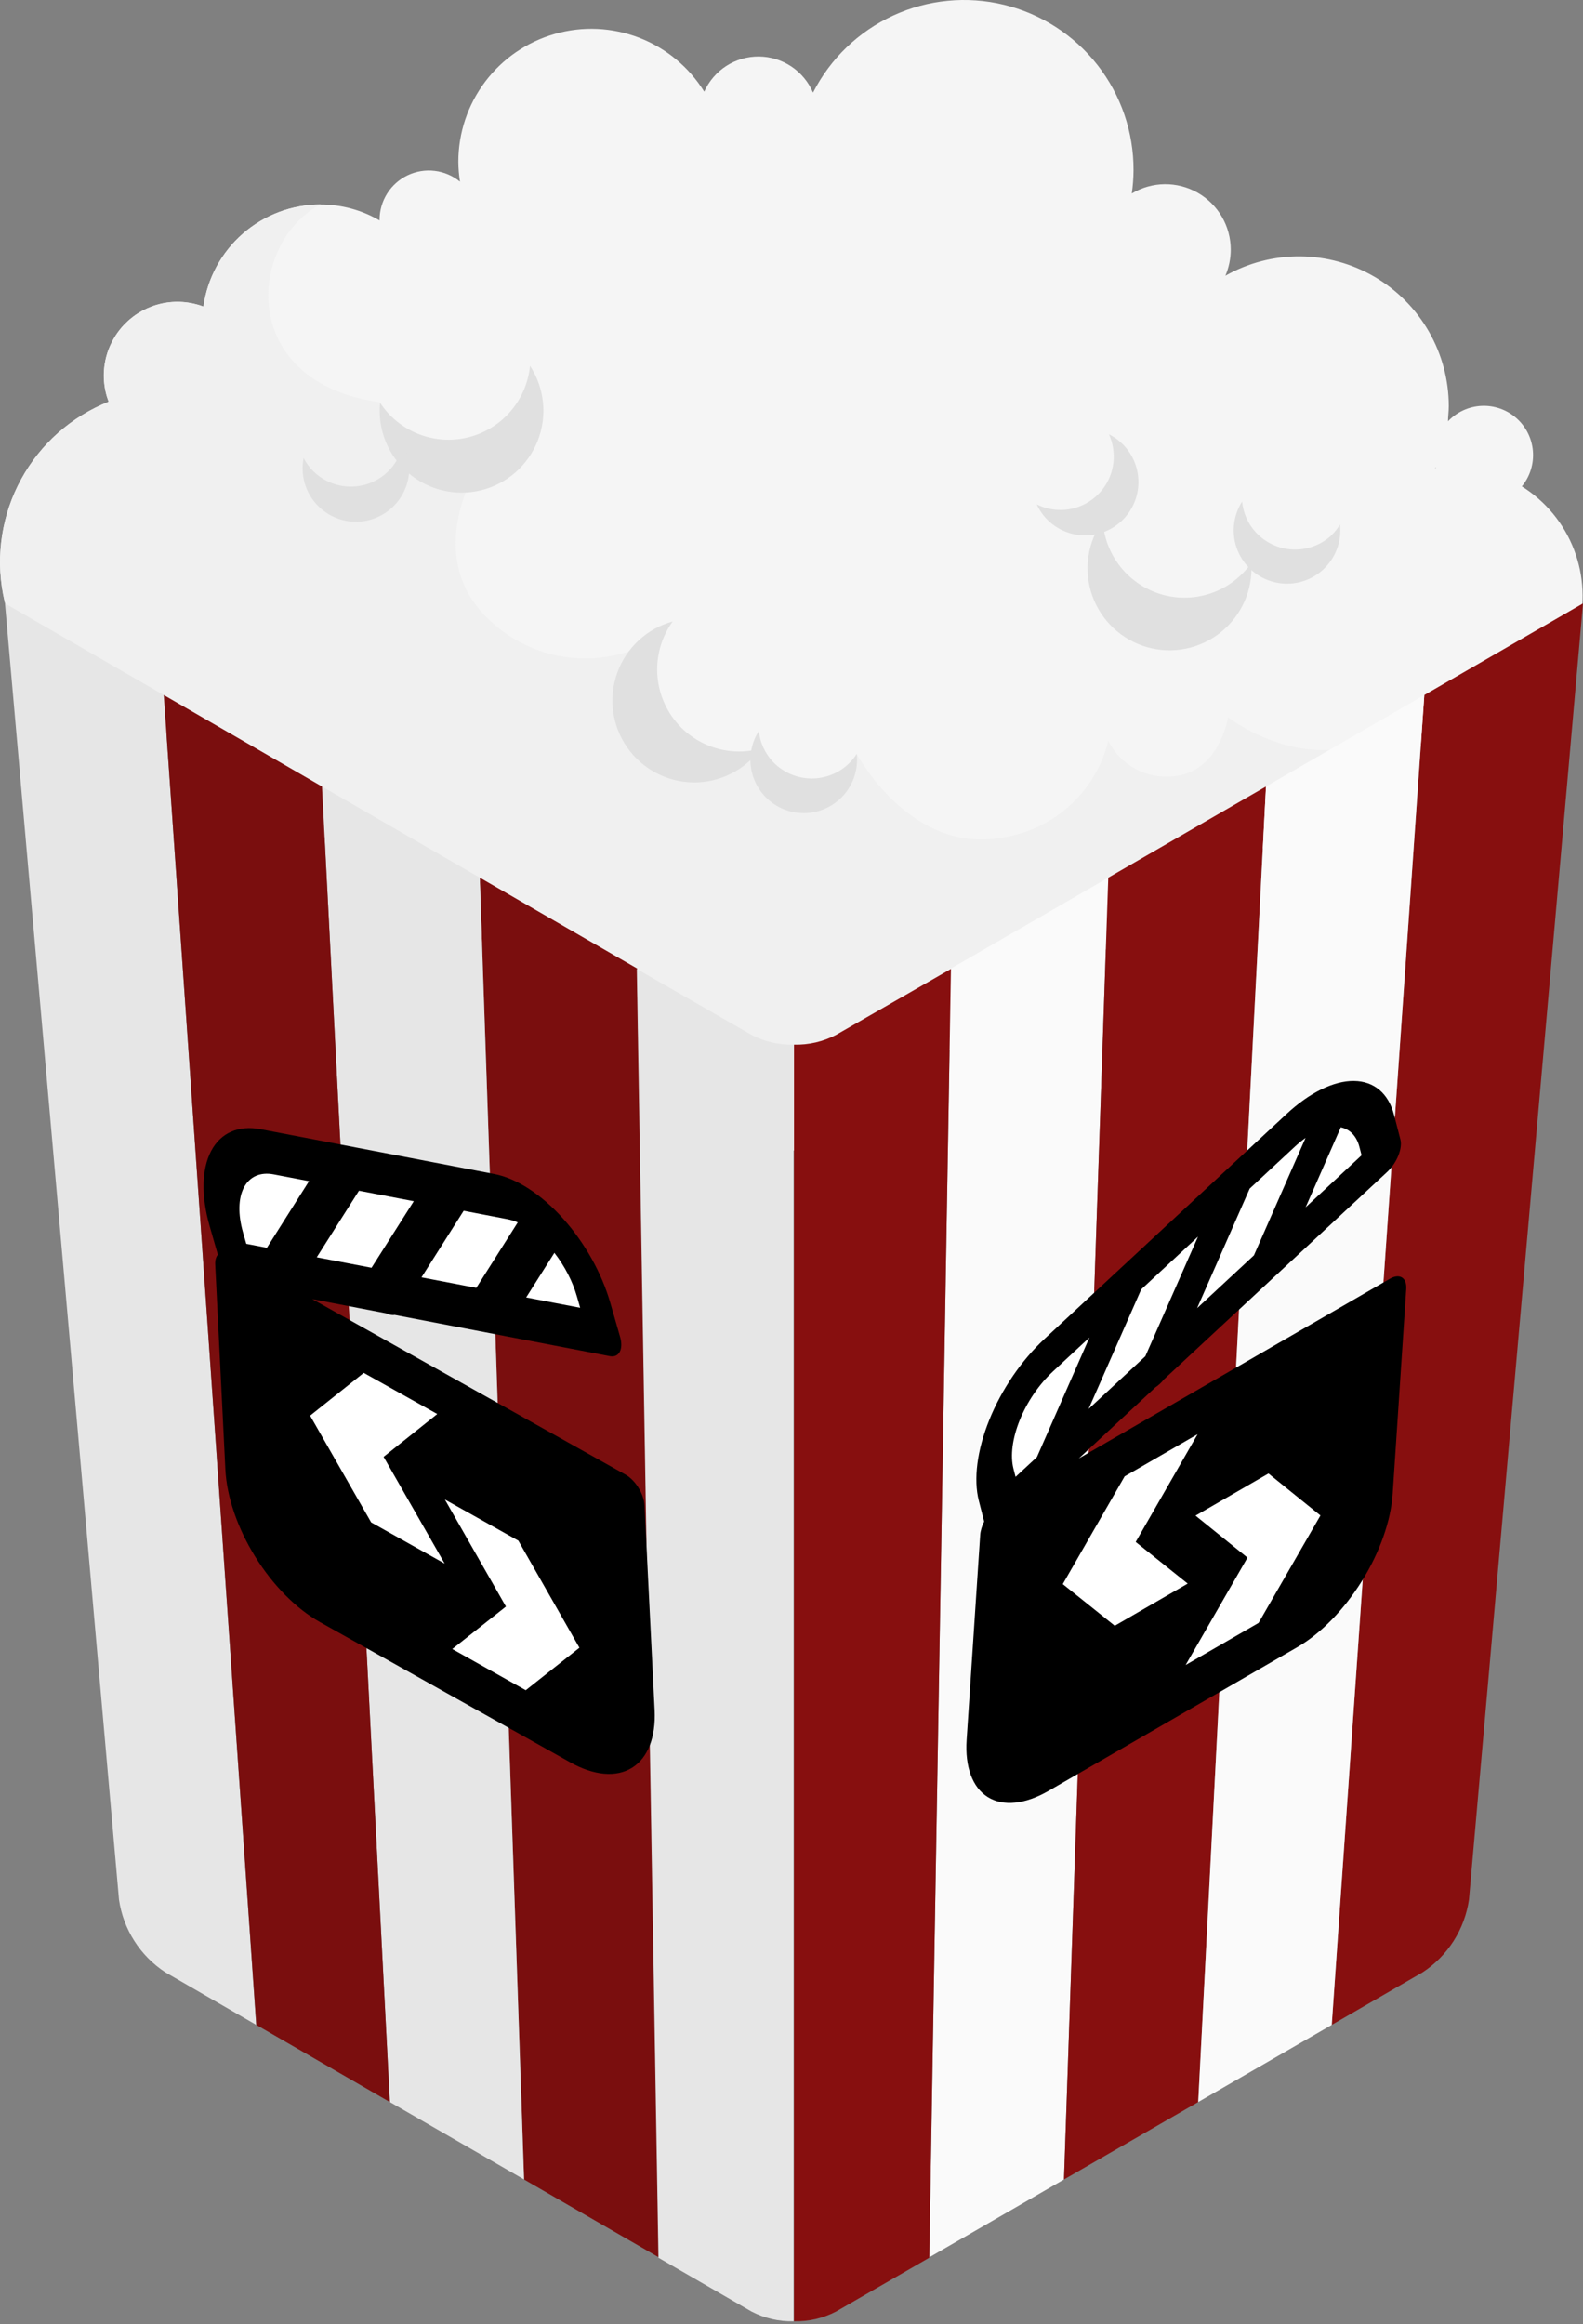 <svg width="229" height="336" viewBox="0 0 229 336" fill="none" xmlns="http://www.w3.org/2000/svg">
<rect x="0" y="0" width="229" height="336" fill="#808080" stroke="none"/>
<path d="M220.177 70.294C221.342 68.864 221.907 67.037 221.753 65.199C221.599 63.361 220.738 61.654 219.351 60.437C217.963 59.221 216.158 58.591 214.316 58.679C212.473 58.767 210.736 59.566 209.471 60.909C209.471 60.192 209.583 59.504 209.583 58.717C209.581 54.933 208.588 51.215 206.703 47.934C204.817 44.653 202.105 41.923 198.837 40.016C195.568 38.109 191.857 37.092 188.073 37.065C184.289 37.037 180.564 38.002 177.269 39.862C177.778 38.672 178.04 37.391 178.041 36.097C178.043 34.423 177.601 32.779 176.759 31.332C175.918 29.885 174.707 28.688 173.251 27.862C171.795 27.036 170.146 26.611 168.472 26.631C166.799 26.651 165.16 27.116 163.725 27.976C163.887 26.869 163.972 25.751 163.978 24.632C164.004 19.115 162.168 13.75 158.767 9.405C155.366 5.061 150.599 1.99 145.237 0.69C139.875 -0.61 134.231 -0.063 129.218 2.242C124.206 4.547 120.117 8.476 117.613 13.392C116.959 11.855 115.87 10.543 114.481 9.615C113.092 8.688 111.462 8.186 109.791 8.171C108.121 8.156 106.482 8.629 105.077 9.531C103.671 10.434 102.559 11.727 101.877 13.252C99.672 9.701 96.371 6.965 92.472 5.458C88.573 3.951 84.29 3.755 80.27 4.9C76.25 6.045 72.712 8.468 70.192 11.802C67.672 15.137 66.307 19.202 66.303 23.382C66.311 24.346 66.391 25.309 66.542 26.262C65.498 25.408 64.233 24.868 62.894 24.705C61.554 24.541 60.197 24.762 58.978 25.34C57.759 25.919 56.73 26.831 56.01 27.972C55.289 29.113 54.907 30.434 54.909 31.784C54.909 31.784 54.909 31.784 54.909 31.868C52.318 30.353 49.368 29.558 46.367 29.564C42.237 29.568 38.247 31.065 35.134 33.779C32.02 36.492 29.992 40.239 29.423 44.33C27.503 43.606 25.416 43.451 23.411 43.885C21.406 44.318 19.569 45.322 18.12 46.775C16.672 48.228 15.674 50.068 15.246 52.074C14.819 54.081 14.98 56.168 15.71 58.085C10.324 60.23 5.853 64.185 3.068 69.27C0.282 74.355 -0.645 80.251 0.446 85.945C1.536 91.64 4.577 96.776 9.045 100.471C13.513 104.166 19.129 106.189 24.927 106.191L114.494 166.535L210.3 104.856C214.356 104.847 218.3 103.518 221.534 101.07C224.769 98.622 227.119 95.188 228.229 91.286C229.34 87.385 229.151 83.228 227.691 79.443C226.23 75.659 223.578 72.452 220.135 70.308L220.177 70.294ZM207.616 67.681C207.637 67.632 207.66 67.586 207.686 67.54C207.693 67.582 207.693 67.625 207.686 67.667L207.616 67.681Z" fill="#F5F5F5"/>
<path d="M46.381 29.549C42.251 29.554 38.261 31.051 35.148 33.764C32.034 36.478 30.006 40.225 29.437 44.316C27.517 43.591 25.43 43.437 23.425 43.87C21.42 44.304 19.583 45.308 18.134 46.76C16.686 48.213 15.688 50.053 15.26 52.06C14.833 54.066 14.994 56.153 15.724 58.07C10.338 60.216 5.867 64.171 3.082 69.256C0.296 74.34 -0.631 80.237 0.46 85.931C1.551 91.625 4.591 96.761 9.059 100.456C13.527 104.151 19.143 106.174 24.941 106.177L114.508 166.521L203.753 109.071L206.043 100.487C193.89 116.265 177.648 103.704 177.648 103.704C177.648 103.704 176.412 111.755 169.612 112.246C167.727 112.428 165.831 112.036 164.174 111.12C162.517 110.205 161.175 108.81 160.325 107.118C159.441 110.714 157.506 113.965 154.765 116.455C152.025 118.946 148.604 120.562 144.94 121.098C131.677 123.556 123.936 109.001 123.936 109.001C123.936 109.001 121.449 115.562 114.508 113.806C107.568 112.05 110.026 108.186 110.026 108.186C110.026 108.186 106.078 111.656 99.292 108.031C92.506 104.407 92.043 93.785 92.043 93.785C88.458 95.202 84.541 95.559 80.76 94.811C76.978 94.064 73.491 92.245 70.715 89.57C60.88 80.227 69.212 67.385 69.212 67.385C54.431 70.28 54.979 58.155 54.979 58.155C34.326 55.331 35.815 35.071 46.381 29.549Z" fill="#F0F0F0"/>
<path d="M137.564 140.023L134.431 326.351L153.918 315.097L160.325 126.886L137.564 140.023Z" fill="#FAFAFA"/>
<path d="M160.325 126.887L153.918 315.098L173.335 303.9L183.141 113.708L160.325 126.887Z" fill="#870F0F"/>
<path d="M120.943 149.619C119.068 150.599 116.974 151.082 114.859 151.024V335.596C116.974 335.654 119.068 335.171 120.943 334.191L134.431 326.408L137.564 140.08L120.943 149.619Z" fill="#870F0F"/>
<path d="M192.653 292.745L205.804 285.144C207.601 283.966 209.128 282.421 210.284 280.609C211.439 278.797 212.196 276.761 212.506 274.634L229 87.238L206.043 100.487L192.653 292.745Z" fill="#870F0F"/>
<path d="M183.141 113.708L173.335 303.9L192.653 292.744L206.043 100.487L183.141 113.708Z" fill="#FAFAFA"/>
<path d="M92.169 140.023L95.302 326.351L75.815 315.097L69.408 126.886L92.169 140.023Z" fill="#870F0F"/>
<path d="M69.408 126.887L75.815 315.098L56.398 303.9L46.578 113.708L69.408 126.887Z" fill="#E6E6E6"/>
<path d="M108.72 149.619C110.596 150.596 112.689 151.079 114.803 151.024V335.596C112.689 335.651 110.596 335.167 108.72 334.191L95.246 326.408L92.113 140.08L108.72 149.619Z" fill="#E6E6E6"/>
<path d="M37.066 292.745L23.915 285.144C22.116 283.968 20.587 282.423 19.432 280.611C18.276 278.799 17.52 276.762 17.213 274.634L0.719 87.238L23.69 100.487L37.066 292.745Z" fill="#E6E6E6"/>
<path d="M46.578 113.708L56.398 303.9L37.08 292.744L23.69 100.487L46.578 113.708Z" fill="#870F0F"/>
<path opacity="0.1" d="M92.169 140.023L95.302 326.351L75.815 315.097L69.408 126.886L92.169 140.023Z" fill="black"/>
<path opacity="0.1" d="M46.578 113.708L56.398 303.9L37.08 292.744L23.69 100.487L46.578 113.708Z" fill="black"/>
<path d="M110.026 108.228C108.915 109.761 107.453 111.005 105.761 111.855C104.07 112.706 102.2 113.139 100.307 113.118C98.414 113.097 96.554 112.623 94.882 111.735C93.21 110.847 91.776 109.571 90.698 108.014C89.621 106.457 88.933 104.665 88.691 102.787C88.45 100.91 88.662 99.002 89.309 97.223C89.957 95.444 91.021 93.847 92.414 92.564C93.806 91.281 95.486 90.351 97.311 89.851C96.033 91.622 95.269 93.71 95.103 95.888C94.936 98.065 95.374 100.245 96.368 102.189C97.361 104.134 98.873 105.766 100.735 106.905C102.597 108.045 104.738 108.649 106.921 108.65C107.971 108.653 109.016 108.511 110.026 108.228V108.228Z" fill="#E0E0E0"/>
<path d="M123.936 109.001C124.071 110.228 123.91 111.469 123.466 112.62C123.022 113.771 122.309 114.799 121.385 115.618C120.462 116.436 119.356 117.021 118.159 117.324C116.963 117.626 115.712 117.637 114.51 117.356C113.309 117.075 112.193 116.509 111.255 115.707C110.317 114.905 109.586 113.89 109.122 112.747C108.658 111.603 108.475 110.365 108.588 109.137C108.702 107.908 109.108 106.725 109.774 105.686C109.942 107.302 110.621 108.823 111.712 110.027C113.091 111.538 115.011 112.442 117.054 112.542C119.096 112.643 121.096 111.93 122.615 110.561C123.119 110.099 123.563 109.575 123.936 109.001Z" fill="#E0E0E0"/>
<path d="M76.672 52.886C77.71 54.47 78.354 56.28 78.548 58.164C78.743 60.048 78.483 61.951 77.79 63.713C77.097 65.476 75.991 67.047 74.566 68.294C73.14 69.541 71.436 70.428 69.597 70.88C67.758 71.333 65.838 71.338 63.996 70.895C62.155 70.452 60.447 69.574 59.015 68.334C57.583 67.095 56.469 65.53 55.767 63.771C55.065 62.012 54.795 60.11 54.979 58.225C56.323 60.275 58.27 61.858 60.551 62.754C62.832 63.651 65.335 63.818 67.715 63.233C70.095 62.647 72.235 61.337 73.839 59.484C75.443 57.631 76.433 55.326 76.672 52.886Z" fill="#E0E0E0"/>
<path d="M58.323 64.14C58.895 65.233 59.196 66.447 59.202 67.68C59.208 68.913 58.918 70.13 58.356 71.228C57.795 72.326 56.978 73.273 55.975 73.99C54.972 74.708 53.812 75.174 52.591 75.35C51.371 75.527 50.126 75.408 48.961 75.003C47.795 74.599 46.744 73.921 45.895 73.027C45.046 72.133 44.424 71.048 44.08 69.863C43.737 68.679 43.683 67.429 43.922 66.219C44.668 67.666 45.86 68.834 47.322 69.549C48.23 70 49.217 70.267 50.228 70.336C51.239 70.404 52.254 70.273 53.215 69.95C54.175 69.626 55.062 69.117 55.825 68.45C56.588 67.783 57.213 66.973 57.663 66.065C57.964 65.454 58.186 64.807 58.323 64.14Z" fill="#E0E0E0"/>
<path d="M181.02 81.421C181.138 83.315 180.799 85.21 180.033 86.946C179.267 88.682 178.095 90.209 176.617 91.398C175.138 92.587 173.396 93.404 171.536 93.78C169.676 94.156 167.753 94.081 165.928 93.56C164.104 93.038 162.431 92.087 161.05 90.785C159.669 89.484 158.621 87.87 157.994 86.079C157.366 84.288 157.178 82.373 157.444 80.494C157.71 78.615 158.424 76.828 159.524 75.282C159.656 77.462 160.388 79.562 161.64 81.352C162.891 83.142 164.613 84.55 166.615 85.423C168.617 86.295 170.821 86.597 172.984 86.295C175.147 85.993 177.184 85.099 178.87 83.712C179.679 83.04 180.401 82.271 181.02 81.421V81.421Z" fill="#E0E0E0"/>
<path d="M193.847 75.83C193.982 77.056 193.821 78.297 193.378 79.448C192.934 80.6 192.22 81.628 191.297 82.446C190.374 83.265 189.267 83.85 188.071 84.152C186.875 84.455 185.623 84.466 184.422 84.184C183.221 83.903 182.104 83.338 181.167 82.536C180.229 81.734 179.497 80.718 179.033 79.575C178.569 78.432 178.386 77.194 178.5 75.965C178.613 74.737 179.02 73.553 179.685 72.514C179.844 74.156 180.529 75.704 181.638 76.925C183.016 78.437 184.937 79.341 186.979 79.441C189.022 79.541 191.022 78.829 192.541 77.459C193.045 76.975 193.485 76.428 193.847 75.83V75.83Z" fill="#E0E0E0"/>
<path d="M160.423 62.791C161.525 63.343 162.48 64.15 163.206 65.146C163.932 66.141 164.409 67.297 164.597 68.515C164.785 69.733 164.679 70.978 164.286 72.147C163.894 73.315 163.227 74.372 162.342 75.23C161.457 76.088 160.379 76.721 159.199 77.076C158.019 77.432 156.771 77.499 155.559 77.273C154.348 77.047 153.208 76.534 152.235 75.777C151.263 75.02 150.486 74.041 149.97 72.921C151.243 73.555 152.666 73.824 154.082 73.699C155.498 73.574 156.853 73.06 157.995 72.214C159.138 71.368 160.024 70.223 160.557 68.905C161.089 67.586 161.247 66.147 161.013 64.744C160.906 64.07 160.708 63.413 160.423 62.791V62.791Z" fill="#E0E0E0"/>
<rect width="60.665" height="14.461" transform="matrix(0.844 -0.784 0.204 0.795 144.148 204.81)" fill="white"/>
<path d="M200.688 169.416L168.418 199.384C168.03 199.872 167.595 200.278 167.154 200.564L156.07 210.85L201.057 184.877C201.738 184.484 202.371 184.418 202.815 184.695C203.26 184.972 203.481 185.568 203.429 186.353L201.469 215.942C201.209 219.865 199.607 224.409 197.015 228.574C194.423 232.739 191.054 236.183 187.649 238.149L151.696 258.907C148.29 260.873 145.128 261.2 142.903 259.815C140.679 258.431 139.576 255.449 139.836 251.526L141.796 221.937C141.837 221.31 142.045 220.626 142.37 219.972L141.605 216.988C140.8 213.864 141.346 209.643 143.124 205.255C144.901 200.867 147.764 196.67 151.083 193.588L186.122 161.047C189.441 157.965 192.944 156.25 195.86 156.28C198.776 156.309 200.866 158.081 201.672 161.204L202.584 164.736C202.745 165.361 202.636 166.205 202.28 167.082C201.925 167.96 201.352 168.799 200.688 169.416V169.416ZM181.394 181.494L188.866 164.511C188.351 164.875 187.838 165.293 187.336 165.759L180.784 171.841L173.178 189.124L181.389 181.497L181.394 181.494ZM193.957 162.978C193.92 163.071 193.881 163.164 193.84 163.256L188.873 174.547L196.969 167.027L196.666 165.853C196.263 164.274 195.309 163.261 193.957 162.978V162.978ZM173.299 178.792L165.088 186.418L157.477 203.703L165.688 196.077L173.304 178.789L173.299 178.792ZM146.913 213.519L150.002 210.654L157.603 193.369L152.297 198.299C150.306 200.148 148.588 202.667 147.522 205.3C146.455 207.932 146.127 210.465 146.61 212.339L146.913 213.519V213.519Z" fill="black"/>
<path d="M161.263 235.041L153.741 229.021L162.694 213.443L173.246 207.351L164.293 222.929L171.815 228.948L161.263 235.041Z" fill="white"/>
<path d="M182.068 234.628L191.018 219.098L183.499 213.03L172.947 219.122L180.465 225.191L171.516 240.72L182.068 234.628Z" fill="white"/>
<rect width="60.665" height="14.461" transform="matrix(0.815 0.156 0.316 1.101 31.595 167.135)" fill="white"/>
<path d="M88.225 196.066L57.086 190.099C56.727 190.165 56.308 190.087 55.867 189.872L45.17 187.814L90.494 213.197C91.18 213.581 91.854 214.261 92.366 215.089C92.879 215.916 93.189 216.822 93.228 217.607L94.697 247.224C94.892 251.152 93.716 254.155 91.428 255.573C89.14 256.992 85.927 256.709 82.496 254.788L46.274 234.503C42.843 232.582 39.476 229.179 36.912 225.043C34.348 220.907 32.798 216.377 32.603 212.45L31.134 182.833C31.103 182.205 31.245 181.714 31.516 181.394L30.33 177.263C29.084 172.934 29.162 169.027 30.546 166.4C31.93 163.773 34.507 162.642 37.709 163.255L71.52 169.734C74.723 170.348 78.289 172.656 81.434 176.151C84.579 179.645 87.046 184.041 88.291 188.369L89.701 193.265C89.95 194.131 89.935 194.912 89.658 195.437C89.381 195.963 88.866 196.189 88.225 196.066V196.066ZM68.901 186.194L74.896 176.732C74.384 176.512 73.882 176.355 73.398 176.263L67.075 175.048L60.972 184.674L68.895 186.191L68.901 186.194ZM80.195 181.122C80.166 181.179 80.135 181.233 80.102 181.284L76.118 187.575L83.929 189.071L83.461 187.444C82.836 185.26 81.685 183.034 80.195 181.122V181.122ZM59.852 173.664L51.929 172.146L45.822 181.769L53.745 183.287L59.858 173.667L59.852 173.664ZM35.628 179.821L38.61 180.397L44.707 170.762L39.587 169.784C37.666 169.416 36.12 170.094 35.29 171.671C34.459 173.247 34.413 175.591 35.16 178.188L35.628 179.821V179.821Z" fill="black"/>
<path d="M53.693 220.098L44.861 204.667L52.621 198.48L63.252 204.433L55.492 210.62L64.324 226.052L53.693 220.098Z" fill="white"/>
<path d="M76.057 244.359L83.82 238.221L74.985 222.74L64.354 216.787L73.189 232.267L65.426 238.405L76.057 244.359Z" fill="white"/>
</svg>
